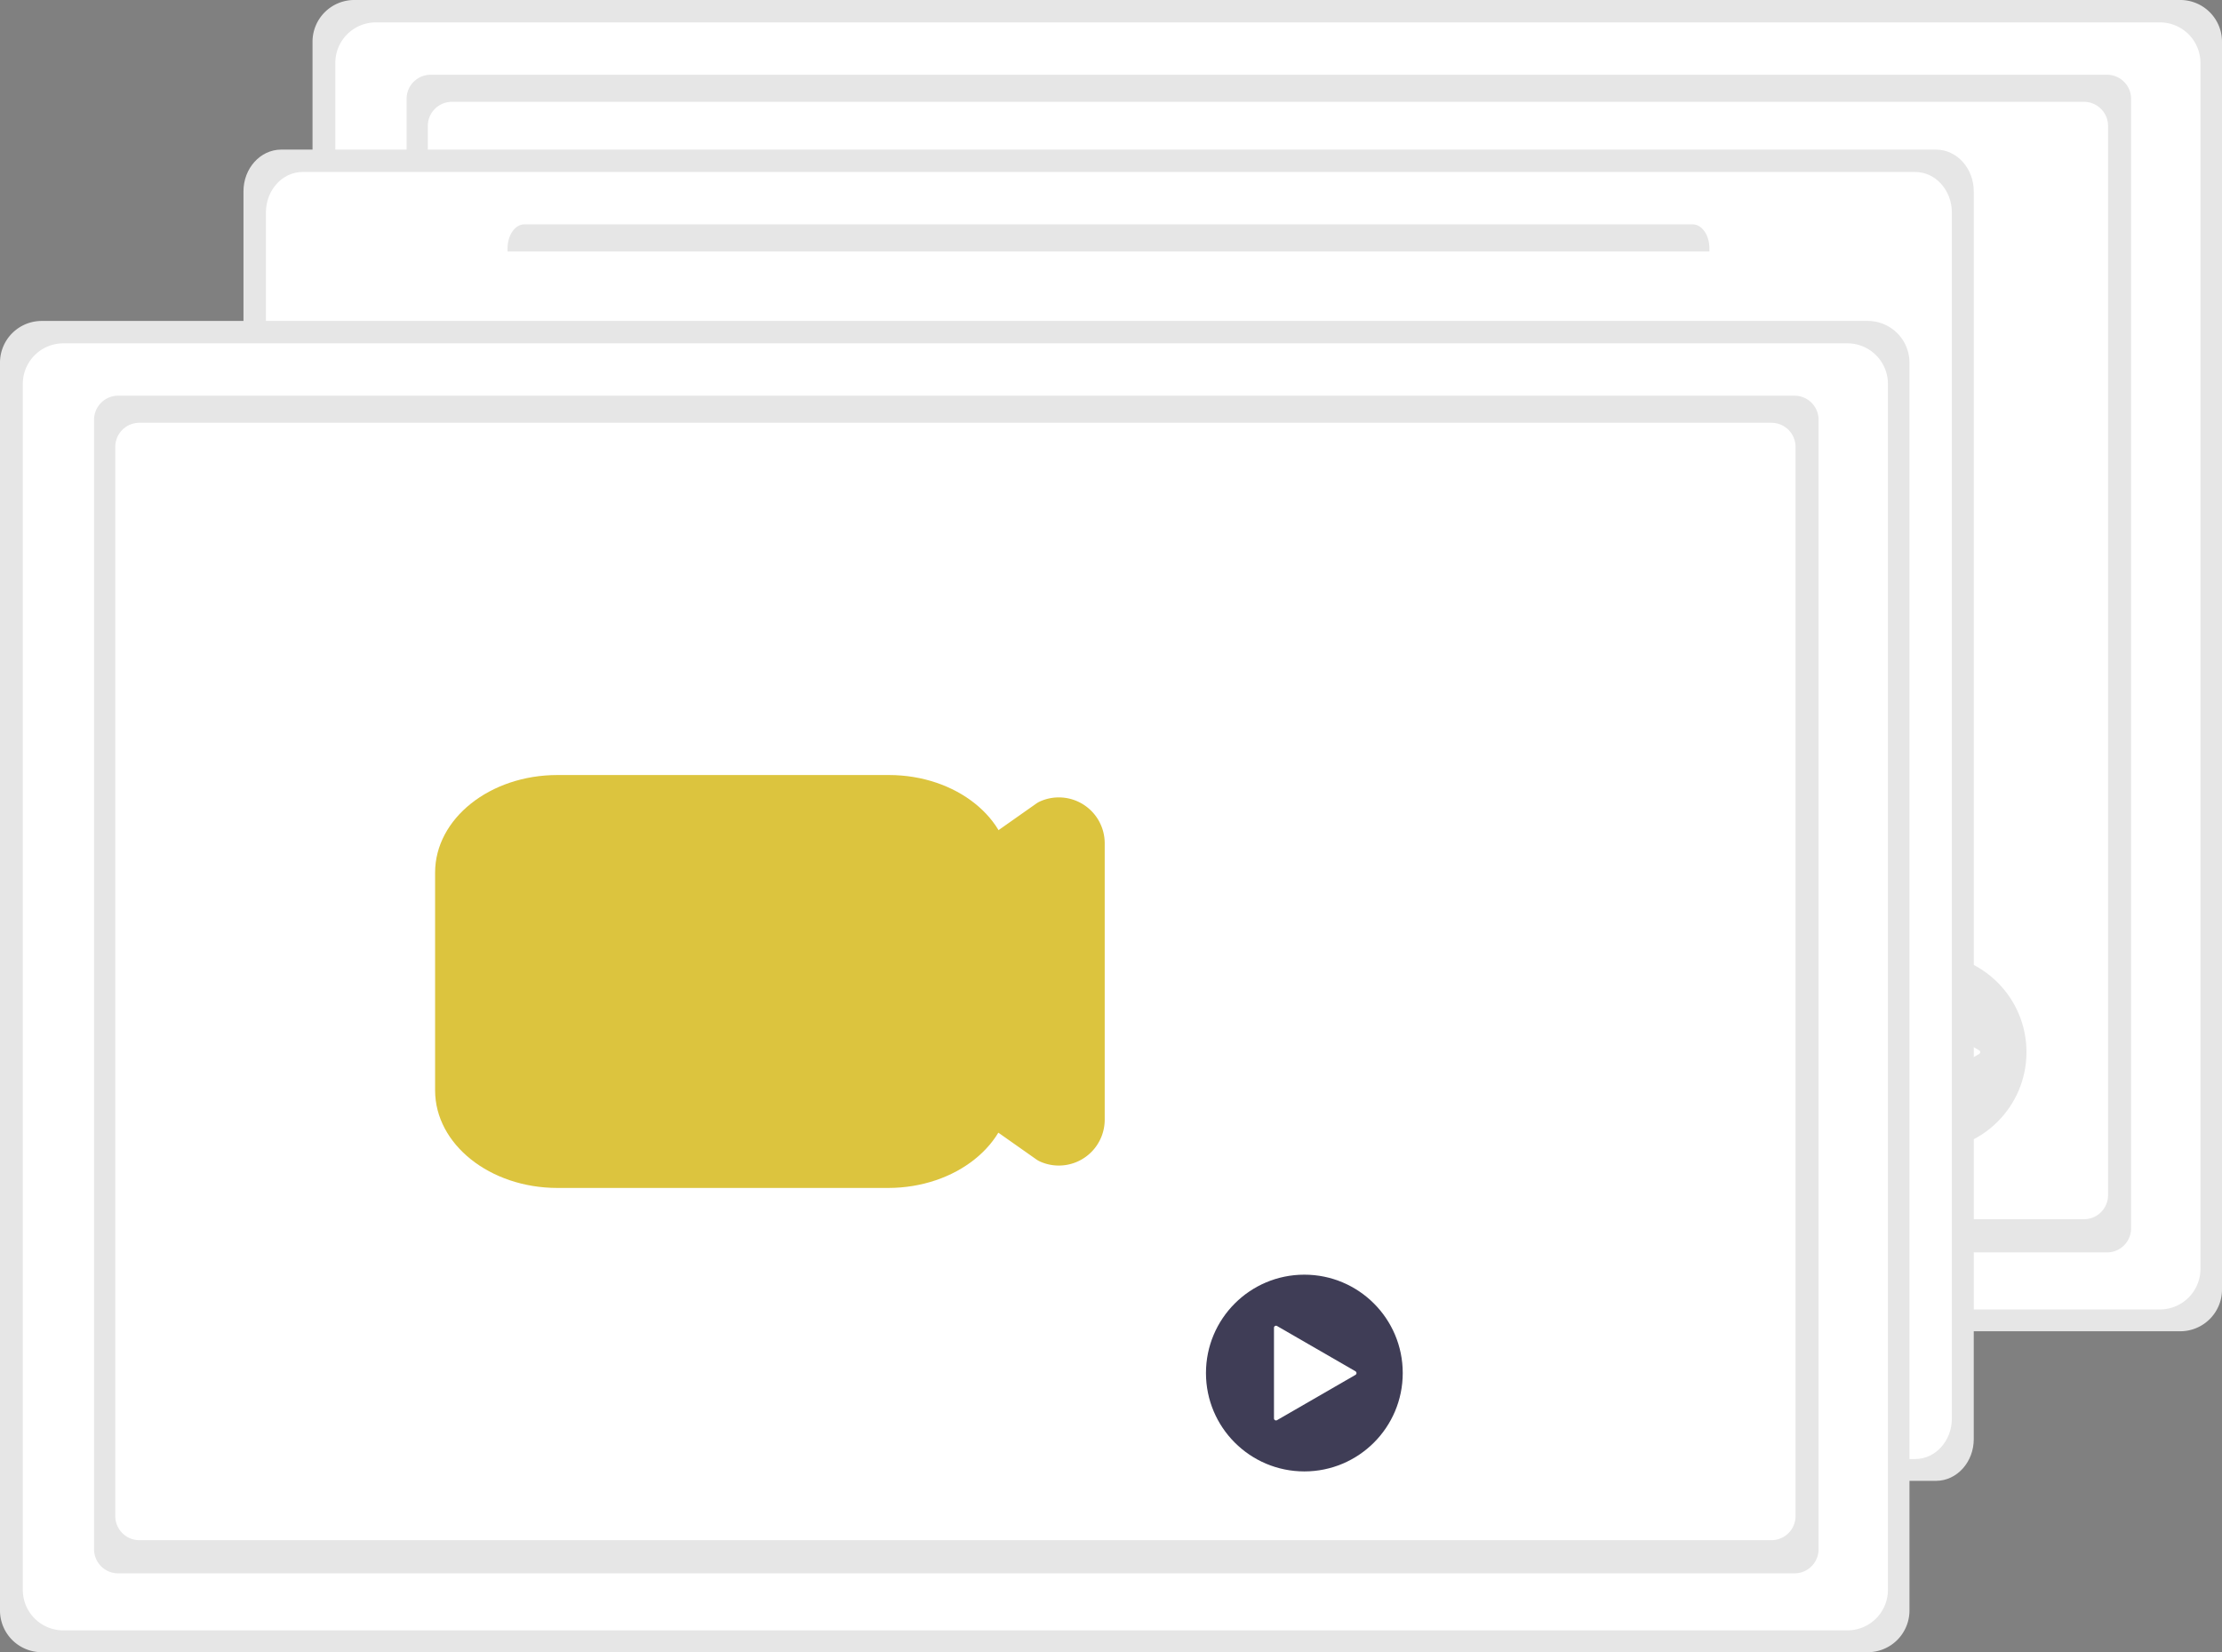 <svg xmlns="http://www.w3.org/2000/svg" width="373.767" height="277.967" viewBox="0 0 373.767 277.967">
  <rect x="0" y="0" width="373.767" height="277.967" fill="#808080" stroke="none"/>
  <g id="Group_25" data-name="Group 25" transform="translate(0 0)">
    <path id="Path_27" data-name="Path 27" d="M723.736,363.19a7.02,7.02,0,0,1-6.983,7.056H409.523a7.02,7.02,0,0,1-6.983-7.056V153.331a7.02,7.02,0,0,1,6.983-7.056H716.753a7.019,7.019,0,0,1,6.983,7.056h0Z" transform="translate(-349.969 -146.275)" fill="#e6e6e6"/>
    <path id="Path_28" data-name="Path 28" d="M724.657,364.217a6.823,6.823,0,0,1-6.823,6.823H417.743a6.823,6.823,0,0,1-6.823-6.823V161.328a6.823,6.823,0,0,1,6.823-6.823H717.848a6.823,6.823,0,0,1,6.809,6.823Z" transform="translate(-354.514 -150.739)" fill="#fff"/>
    <path id="c6fe725a-3b03-4a96-90af-cfbd2676500a" d="M345.63,27.48H627.61a4.05,4.05,0,0,1,4.05,4.05V221.56a4.05,4.05,0,0,1-4.05,4.05H345.63a4.05,4.05,0,0,1-4.05-4.05V31.53A4.05,4.05,0,0,1,345.63,27.48Z" transform="translate(-273.186 -14.905)" fill="#e6e6e6"/>
    <path id="Path_29" data-name="Path 29" d="M353.43,37.44H627.965a4.05,4.05,0,0,1,4.05,4.05V221.38a4.05,4.05,0,0,1-4.05,4.05H353.43a4.05,4.05,0,0,1-4.05-4.05V41.49a4.05,4.05,0,0,1,4.05-4.05Z" transform="translate(-277.416 -20.308)" fill="#fff"/>
    <path id="Path_30" data-name="Path 30" d="M845.351,383.388a7.719,7.719,0,0,1-3.136-.668,3.8,3.8,0,0,1-.654-.371L821.609,368.3h0a7.719,7.719,0,0,1-3.276-6.311V342.84a7.718,7.718,0,0,1,3.275-6.31l19.953-14.045a3.813,3.813,0,0,1,.654-.372,7.719,7.719,0,0,1,10.855,7.054v46.5a7.719,7.719,0,0,1-7.719,7.719Z" transform="translate(-555.689 -241.289)" fill="#3f3d56"/>
    <path id="Path_31" data-name="Path 31" d="M689.458,382.687H633.81c-11.353-.009-20.554-7.348-20.565-16.4V329.617c.012-9.056,9.212-16.394,20.565-16.4H689.6c11.272.011,20.407,7.3,20.42,16.288v36.783C710.011,375.339,700.811,382.678,689.458,382.687Z" transform="translate(-433.419 -236.823)" fill="#3f3d56"/>
    <circle id="Ellipse_22" data-name="Ellipse 22" cx="16.55" cy="16.55" r="16.55" transform="translate(307.778 160.455)" fill="#e6e6e6"/>
    <path id="Path_32" data-name="Path 32" d="M998.958,523.358l-13.192-7.617a.343.343,0,0,0-.514.3v15.233a.343.343,0,0,0,.514.3l13.192-7.616a.343.343,0,0,0,0-.593l-13.192-7.616a.343.343,0,0,0-.514.3v15.233a.343.343,0,0,0,.514.3l13.192-7.616a.343.343,0,0,0,0-.593Z" transform="translate(-666.034 -346.65)" fill="#fff"/>
    <path id="Path_33" data-name="Path 33" d="M538.6,418.19c.018,3.877-2.815,7.036-6.328,7.056h-278.4c-3.513-.02-6.346-3.179-6.328-7.056V208.331c-.018-3.877,2.815-7.036,6.328-7.056h278.4c3.513.02,6.346,3.179,6.328,7.056h0Z" transform="translate(-206.589 -176.107)" fill="#e6e6e6"/>
    <path id="Path_34" data-name="Path 34" d="M539.518,419.217c0,3.768-2.761,6.823-6.167,6.823H262.087c-3.406,0-6.167-3.055-6.167-6.823V216.328c0-3.768,2.761-6.823,6.167-6.823H533.363c3.4.008,6.155,3.06,6.155,6.823Z" transform="translate(-211.19 -180.571)" fill="#fff"/>
    <path id="c6fe725a-3b03-4a96-90af-cfbd2676500a-2" data-name="c6fe725a-3b03-4a96-90af-cfbd2676500a" d="M189.4,82.48H385.926c1.559,0,2.822,1.813,2.822,4.05V276.56c0,2.237-1.264,4.05-2.822,4.05H189.4c-1.559,0-2.822-1.813-2.822-4.05V86.53c0-2.237,1.264-4.05,2.822-4.05Z" transform="translate(-101.202 -44.737)" fill="#e6e6e6"/>
    <path id="Path_35" data-name="Path 35" d="M198,92.44H443.257a3.852,3.852,0,0,1,3.618,4.05V276.38a3.852,3.852,0,0,1-3.618,4.05H198a3.852,3.852,0,0,1-3.618-4.05V96.49A3.852,3.852,0,0,1,198,92.44Z" transform="translate(-134.133 -50.14)" fill="#fff"/>
    <path id="Path_36" data-name="Path 36" d="M690.351,438.388a7.721,7.721,0,0,1-3.136-.668,3.812,3.812,0,0,1-.654-.372L666.609,423.3h0a7.719,7.719,0,0,1-3.276-6.311V397.84a7.719,7.719,0,0,1,3.275-6.31l19.953-14.045a3.81,3.81,0,0,1,.654-.371,7.719,7.719,0,0,1,10.855,7.054v46.5a7.719,7.719,0,0,1-7.719,7.719Z" transform="translate(-457.012 -271.121)" fill="#3f3d56"/>
    <path id="Path_37" data-name="Path 37" d="M534.458,437.687H478.81c-11.353-.009-20.554-7.348-20.565-16.4V384.617c.012-9.056,9.212-16.394,20.565-16.4H534.6c11.272.011,20.407,7.3,20.42,16.288v36.783C555.011,430.339,545.811,437.678,534.458,437.687Z" transform="translate(-332.258 -266.655)" fill="#3f3d56"/>
    <circle id="Ellipse_23" data-name="Ellipse 23" cx="16.55" cy="16.55" r="16.55" transform="translate(258.146 185.622)" fill="#e6e6e6"/>
    <path id="Path_38" data-name="Path 38" d="M843.958,578.358l-13.192-7.616a.343.343,0,0,0-.514.3v15.233a.343.343,0,0,0,.514.3l13.192-7.616a.343.343,0,0,0,0-.593l-13.192-7.616a.343.343,0,0,0-.514.3v15.233a.343.343,0,0,0,.514.3l13.192-7.617a.343.343,0,0,0,0-.593Z" transform="translate(-560.053 -376.482)" fill="#fff"/>
    <path id="Path_39" data-name="Path 39" d="M416.736,481.189a7.019,7.019,0,0,1-6.983,7.056H102.523a7.019,7.019,0,0,1-6.983-7.056V271.331a7.019,7.019,0,0,1,6.983-7.056H409.753a7.019,7.019,0,0,1,6.983,7.056h0Z" transform="translate(-95.54 -210.279)" fill="#e6e6e6"/>
    <path id="Path_40" data-name="Path 40" d="M417.657,482.217a6.823,6.823,0,0,1-6.823,6.823H110.743a6.823,6.823,0,0,1-6.823-6.823V279.328a6.823,6.823,0,0,1,6.823-6.823H410.848a6.823,6.823,0,0,1,6.809,6.823Z" transform="translate(-100.085 -214.743)" fill="#fff"/>
    <path id="c6fe725a-3b03-4a96-90af-cfbd2676500a-3" data-name="c6fe725a-3b03-4a96-90af-cfbd2676500a" d="M38.63,145.48H320.61a4.05,4.05,0,0,1,4.05,4.05V339.56a4.05,4.05,0,0,1-4.05,4.05H38.63a4.05,4.05,0,0,1-4.05-4.05V149.53a4.05,4.05,0,0,1,4.05-4.05Z" transform="translate(-18.756 -78.909)" fill="#e6e6e6"/>
    <path id="Path_41" data-name="Path 41" d="M46.43,155.44H320.965a4.05,4.05,0,0,1,4.05,4.05V339.38a4.05,4.05,0,0,1-4.05,4.05H46.43a4.05,4.05,0,0,1-4.05-4.05V159.49a4.05,4.05,0,0,1,4.05-4.05Z" transform="translate(-22.987 -84.311)" fill="#fff"/>
    <path id="Path_42" data-name="Path 42" d="M538.351,501.388a7.718,7.718,0,0,1-3.136-.668,3.813,3.813,0,0,1-.654-.372L514.609,486.3h0a7.72,7.72,0,0,1-3.276-6.311V460.84a7.719,7.719,0,0,1,3.275-6.31l19.953-14.045a3.8,3.8,0,0,1,.654-.371,7.719,7.719,0,0,1,10.855,7.053v46.5a7.719,7.719,0,0,1-7.719,7.719Z" transform="translate(-360.245 -305.293)" fill="#dcc43e"/>
    <path id="Path_43" data-name="Path 43" d="M382.458,500.687H326.81c-11.353-.009-20.554-7.348-20.565-16.4V447.617c.012-9.056,9.212-16.394,20.565-16.4H382.6c11.272.011,20.407,7.3,20.42,16.288v36.783C403.011,493.339,393.811,500.678,382.458,500.687Z" transform="translate(-233.056 -300.826)" fill="#dcc43e"/>
    <circle id="Ellipse_24" data-name="Ellipse 24" cx="16.55" cy="16.55" r="16.55" transform="translate(202.858 214.451)" fill="#3f3d56"/>
    <path id="Path_44" data-name="Path 44" d="M691.958,641.358l-13.192-7.617a.343.343,0,0,0-.514.3v15.233a.343.343,0,0,0,.514.3l13.192-7.616a.343.343,0,0,0,0-.593l-13.192-7.617a.343.343,0,0,0-.514.3v15.233a.343.343,0,0,0,.514.3l13.192-7.617a.343.343,0,0,0,0-.593Z" transform="translate(-463.953 -410.654)" fill="#fff"/>
  </g>
</svg>
